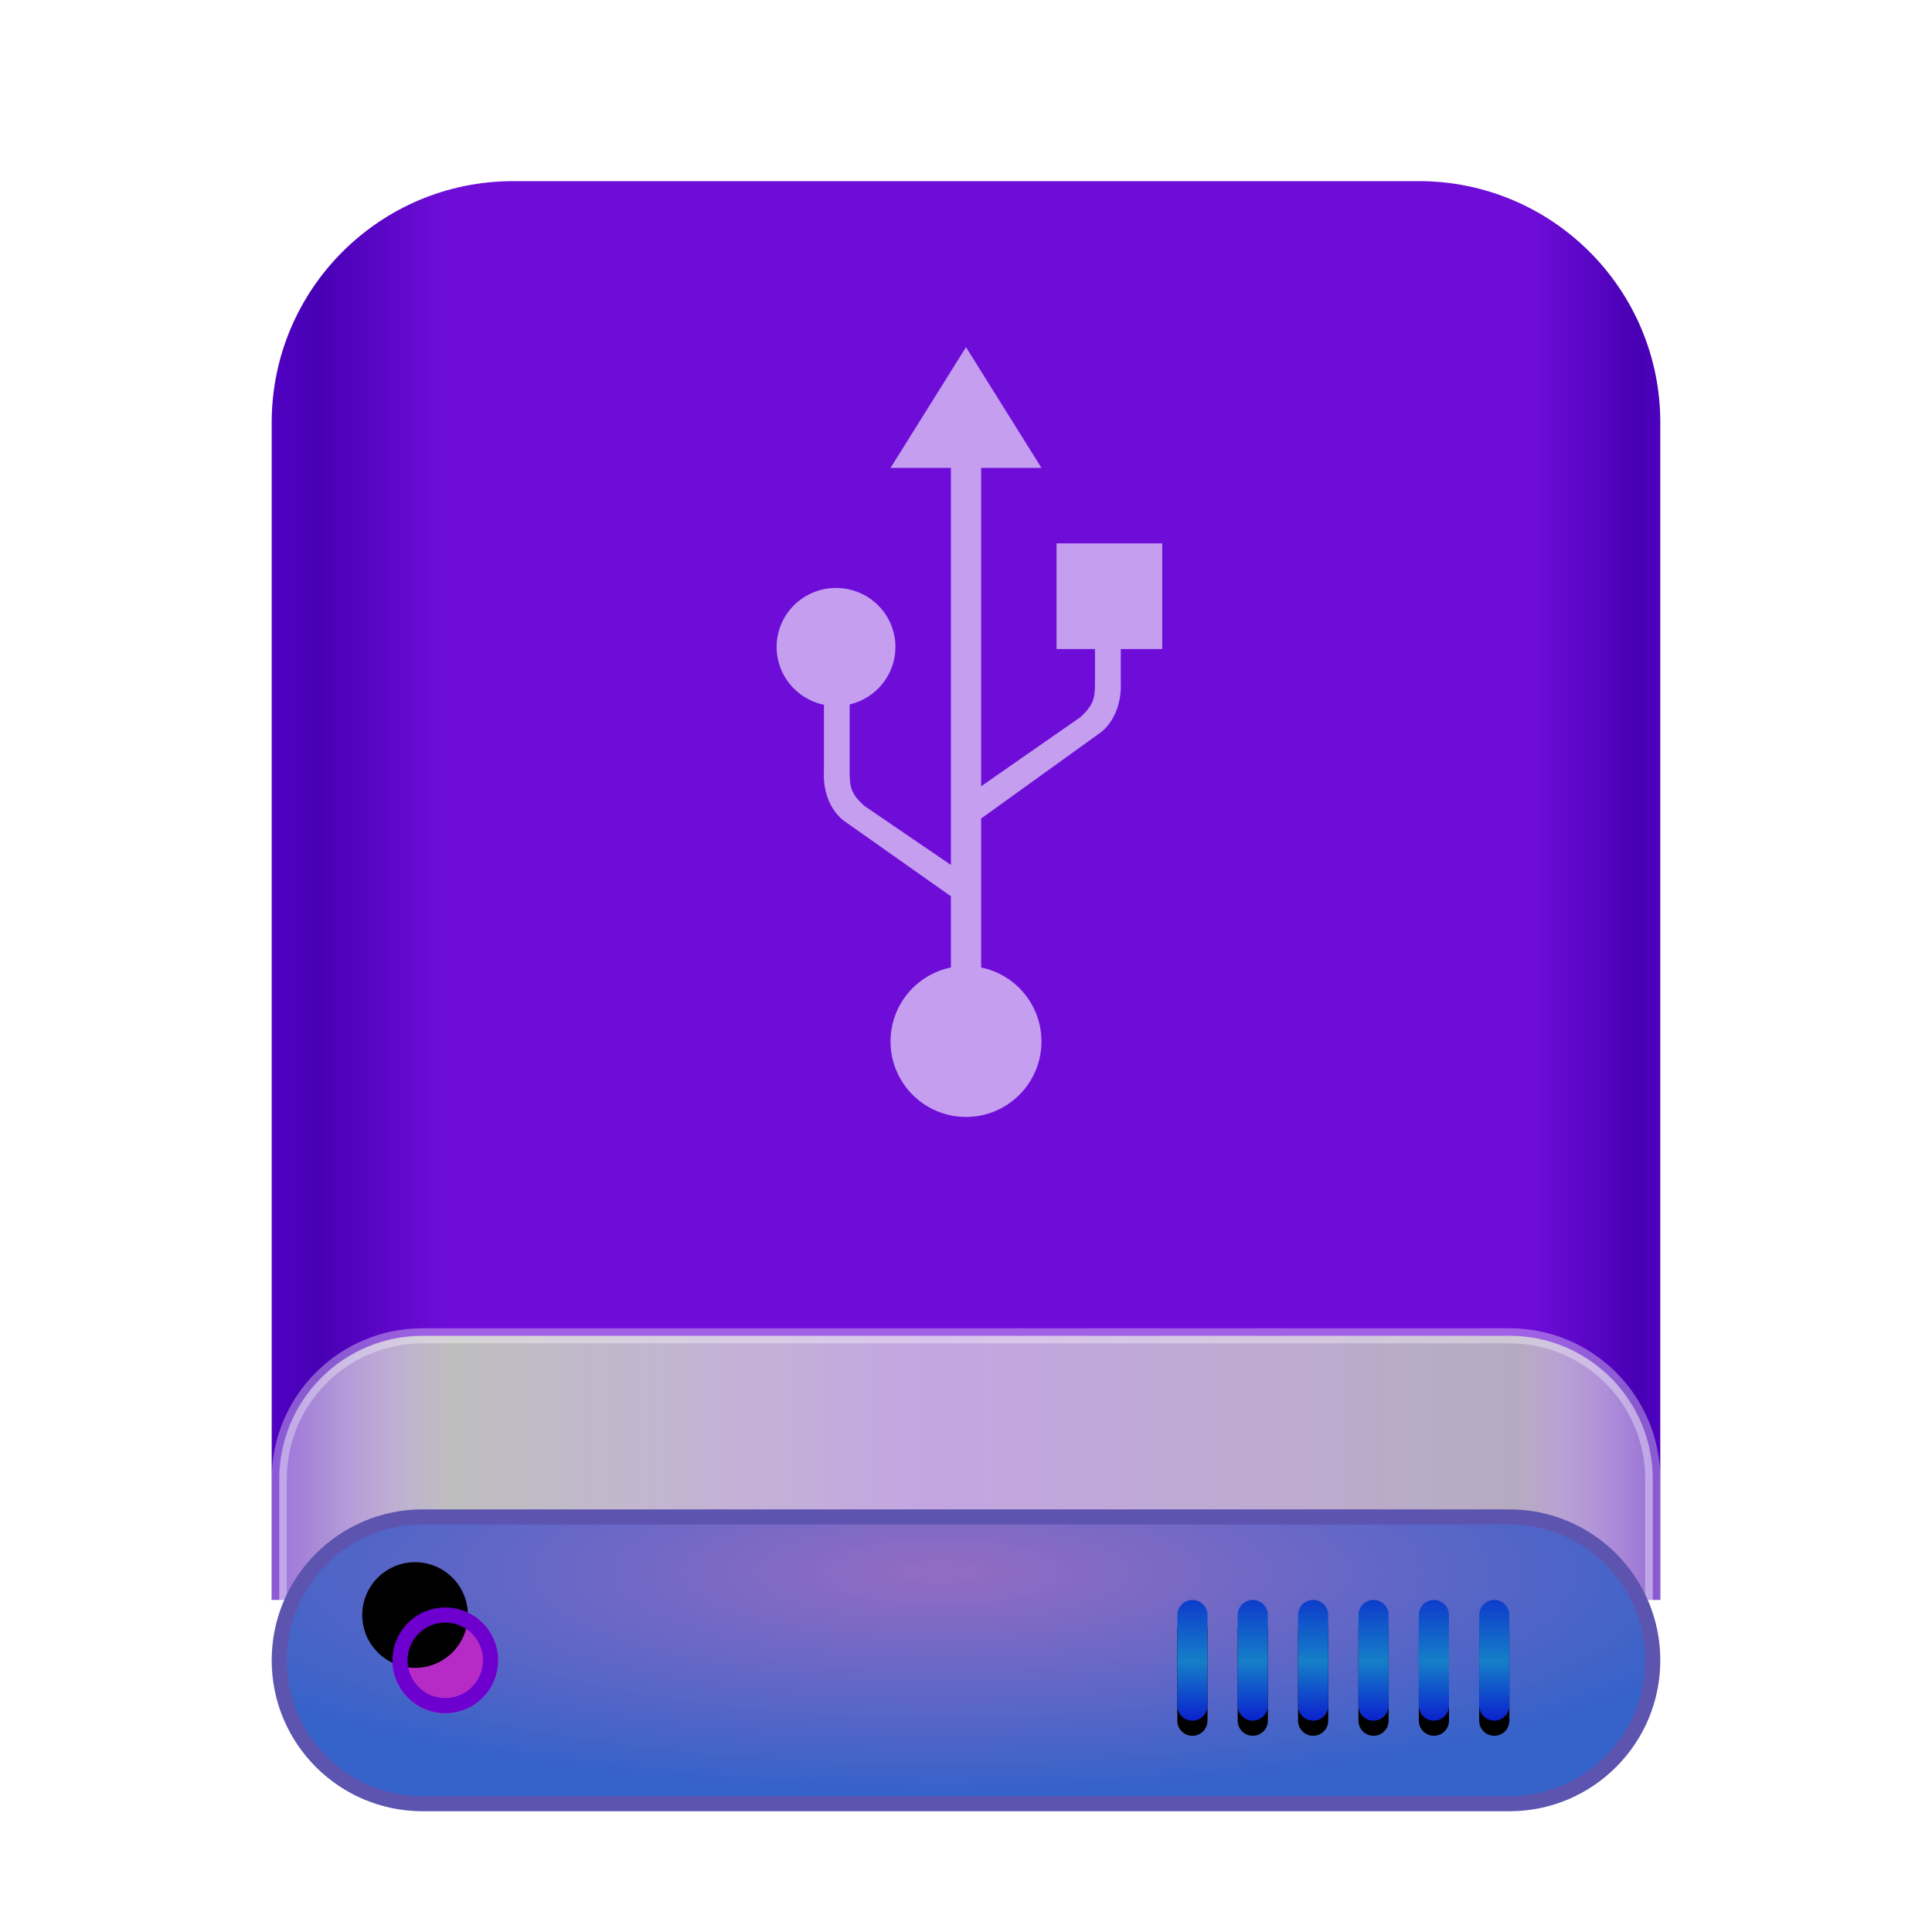 <svg xmlns="http://www.w3.org/2000/svg" xmlns:xlink="http://www.w3.org/1999/xlink" width="512" height="512" viewBox="0 0 512 512">
  <defs>
    <filter id="drive-removable-media-usb-a" width="129.3%" height="125%" x="-14.7%" y="-12.5%" filterUnits="objectBoundingBox">
      <feOffset dy="8" in="SourceAlpha" result="shadowOffsetOuter1"/>
      <feGaussianBlur in="shadowOffsetOuter1" result="shadowBlurOuter1" stdDeviation="10"/>
      <feComposite in="shadowBlurOuter1" in2="SourceAlpha" operator="out" result="shadowBlurOuter1"/>
      <feColorMatrix in="shadowBlurOuter1" result="shadowMatrixOuter1" values="0 0 0 0 0   0 0 0 0 0   0 0 0 0 0  0 0 0 0.2 0"/>
      <feMerge>
        <feMergeNode in="shadowMatrixOuter1"/>
        <feMergeNode in="SourceGraphic"/>
      </feMerge>
    </filter>
    <linearGradient id="drive-removable-media-usb-b" x1="102.549%" x2="-2.652%" y1="57.682%" y2="57.682%">
      <stop offset="0%" stop-color="#5704D2"/>
      <stop offset="4.571%" stop-color="#4800B4"/>
      <stop offset="11.797%" stop-color="#6E0DD8"/>
      <stop offset="85.095%" stop-color="#6E0DD8"/>
      <stop offset="93.793%" stop-color="#4800B4"/>
      <stop offset="100%" stop-color="#5704D2"/>
    </linearGradient>
    <linearGradient id="drive-removable-media-usb-c" x1="100%" x2="0%" y1="56.43%" y2="56.43%">
      <stop offset="0%" stop-color="#FFF" stop-opacity=".46"/>
      <stop offset="9.936%" stop-color="#BDBDBD" stop-opacity=".9"/>
      <stop offset="52.356%" stop-color="#E6E6E6" stop-opacity=".7"/>
      <stop offset="87.648%" stop-color="#BDBDBD"/>
      <stop offset="100%" stop-color="#FFF" stop-opacity=".46"/>
    </linearGradient>
    <radialGradient id="drive-removable-media-usb-d" cx="48.239%" cy="19.103%" r="78.654%" fx="48.239%" fy="19.103%" gradientTransform="matrix(0 1 -.778 0 .631 -.291)">
      <stop offset="0%" stop-color="#946CC3"/>
      <stop offset="100%" stop-color="#3462C9"/>
    </radialGradient>
    <linearGradient id="drive-removable-media-usb-g" x1="50%" x2="50%" y1="0%" y2="100%">
      <stop offset="0%" stop-color="#0D3CCB"/>
      <stop offset="50.85%" stop-color="#157FC8"/>
      <stop offset="100%" stop-color="#0B21CD"/>
    </linearGradient>
    <path id="drive-removable-media-usb-f" d="M244,376 C246.209,376 248,377.789 248,380.004 L248,403.996 C248,406.14 246.312,407.891 244.199,407.995 L244,408 C241.791,408 240,406.211 240,403.996 L240,380.004 C240,377.86 241.688,376.109 243.801,376.005 L244,376 Z M260,376 C262.209,376 264,377.789 264,380.004 L264,403.996 C264,406.14 262.312,407.891 260.199,407.995 L260,408 C257.791,408 256,406.211 256,403.996 L256,380.004 C256,377.86 257.688,376.109 259.801,376.005 L260,376 Z M276,376 C278.209,376 280,377.789 280,380.004 L280,403.996 C280,406.14 278.312,407.891 276.199,407.995 L276,408 C273.791,408 272,406.211 272,403.996 L272,380.004 C272,377.86 273.688,376.109 275.801,376.005 L276,376 Z M292,376 C294.209,376 296,377.789 296,380.004 L296,403.996 C296,406.14 294.312,407.891 292.199,407.995 L292,408 C289.791,408 288,406.211 288,403.996 L288,380.004 C288,377.86 289.688,376.109 291.801,376.005 L292,376 Z M308,376 C310.209,376 312,377.789 312,380.004 L312,403.996 C312,406.14 310.312,407.891 308.199,407.995 L308,408 C305.791,408 304,406.211 304,403.996 L304,380.004 C304,377.86 305.688,376.109 307.801,376.005 L308,376 Z M324,376 C326.209,376 328,377.789 328,380.004 L328,403.996 C328,406.14 326.312,407.891 324.199,407.995 L324,408 C321.791,408 320,406.211 320,403.996 L320,380.004 C320,377.86 321.688,376.109 323.801,376.005 L324,376 Z"/>
    <filter id="drive-removable-media-usb-e" width="104.5%" height="125%" x="-2.3%" y="-6.2%" filterUnits="objectBoundingBox">
      <feOffset dy="4" in="SourceAlpha" result="shadowOffsetOuter1"/>
      <feColorMatrix in="shadowOffsetOuter1" values="0 0 0 0 1   0 0 0 0 1   0 0 0 0 1  0 0 0 0.15 0"/>
    </filter>
    <path id="drive-removable-media-usb-h" d="M46,406 C53.732,406 60,399.732 60,392 C60,384.268 53.732,378 46,378 C38.268,378 32,384.268 32,392 C32,399.732 38.268,406 46,406 Z"/>
    <filter id="drive-removable-media-usb-i" width="142.9%" height="142.9%" x="-21.4%" y="-21.4%" filterUnits="objectBoundingBox">
      <feOffset dx="-8" dy="-12" in="SourceAlpha" result="shadowOffsetInner1"/>
      <feComposite in="shadowOffsetInner1" in2="SourceAlpha" k2="-1" k3="1" operator="arithmetic" result="shadowInnerInner1"/>
      <feColorMatrix in="shadowInnerInner1" values="0 0 0 0 0.545   0 0 0 0 0   0 0 0 0 0.796  0 0 0 1 0"/>
    </filter>
  </defs>
  <g fill="none" fill-rule="evenodd">
    <g filter="url(#drive-removable-media-usb-a)" transform="translate(72 40)">
      <path fill="url(#drive-removable-media-usb-b)" d="M-3.48450158e-10,63.996 C-3.48450158e-10,28.652 28.647,4.06657819e-10 63.996,4.06657819e-10 L304.004,4.06657819e-10 C339.348,4.06657819e-10 368,28.647 368,63.996 L368,376 L-3.48450158e-10,376 L-3.48450158e-10,63.996 Z"/>
      <path fill="url(#drive-removable-media-usb-c)" stroke="#FFF" stroke-opacity=".35" stroke-width="4" d="M2,344.002 L2,379.998 C2,400.991 19.009,418 39.995,418 L328.005,418 C348.99,418 366,400.987 366,379.998 L366,344.002 C366,323.009 348.991,306 328.005,306 L39.995,306 C19.01,306 2,323.013 2,344.002 Z"/>
      <path fill="url(#drive-removable-media-usb-d)" stroke="#5D54B0" stroke-width="4" d="M2,392 C2,412.99 19.009,430 39.995,430 L328.005,430 C348.99,430 366,412.987 366,392 C366,371.01 348.991,354 328.005,354 L39.995,354 C19.01,354 2,371.013 2,392 Z"/>
      <use fill="#000" filter="url(#drive-removable-media-usb-e)" xlink:href="#drive-removable-media-usb-f"/>
      <use fill="url(#drive-removable-media-usb-g)" xlink:href="#drive-removable-media-usb-f"/>
      <use fill="#B62BC6" xlink:href="#drive-removable-media-usb-h"/>
      <use fill="#000" filter="url(#drive-removable-media-usb-i)" xlink:href="#drive-removable-media-usb-h"/>
      <path stroke="#6D00CE" stroke-linejoin="square" stroke-width="4" d="M46,404 C52.627,404 58,398.627 58,392 C58,385.373 52.627,380 46,380 C39.373,380 34,385.373 34,392 C34,398.627 39.373,404 46,404 Z"/>
    </g>
    <path fill="#FFF" fill-opacity=".6" d="M51,0 L71,32 L55.015,32 L55.015,116.363 L81.357,98.03 C84.612,94.949 85.157,93.309 85.184,89.356 L85.185,89.03 L85.185,79.999 L75,80 L75,52 L103,52 L103,80 L92.018,79.999 L92.018,89.586 L92.039,89.586 C92.039,98.983 86.218,102.45 86.218,102.45 L86.218,102.45 L55.015,124.912 L55.015,164.403 C64.028,166.24 70.836,174.138 70.997,183.656 L71,184 C71,195.046 62.046,204 51,204 C39.954,204 31,195.046 31,184 C31,174.324 37.871,166.253 47,164.4 L47,145.524 L19.139,125.865 C19.139,125.865 13.317,122.46 13.317,113.262 L13.349,113.262 L13.349,94.772 C6.191,93.301 0.811,87.002 0.811,79.455 C0.811,70.817 7.86,63.814 16.555,63.814 C25.25,63.814 32.299,70.817 32.299,79.455 C32.299,86.857 27.124,93.058 20.172,94.681 L20.172,112.707 C20.172,116.813 20.657,118.427 24,121.528 L47,137.218 L47,32 L31,32 L51,0 Z" transform="translate(205 92)"/>
  </g>
</svg>
